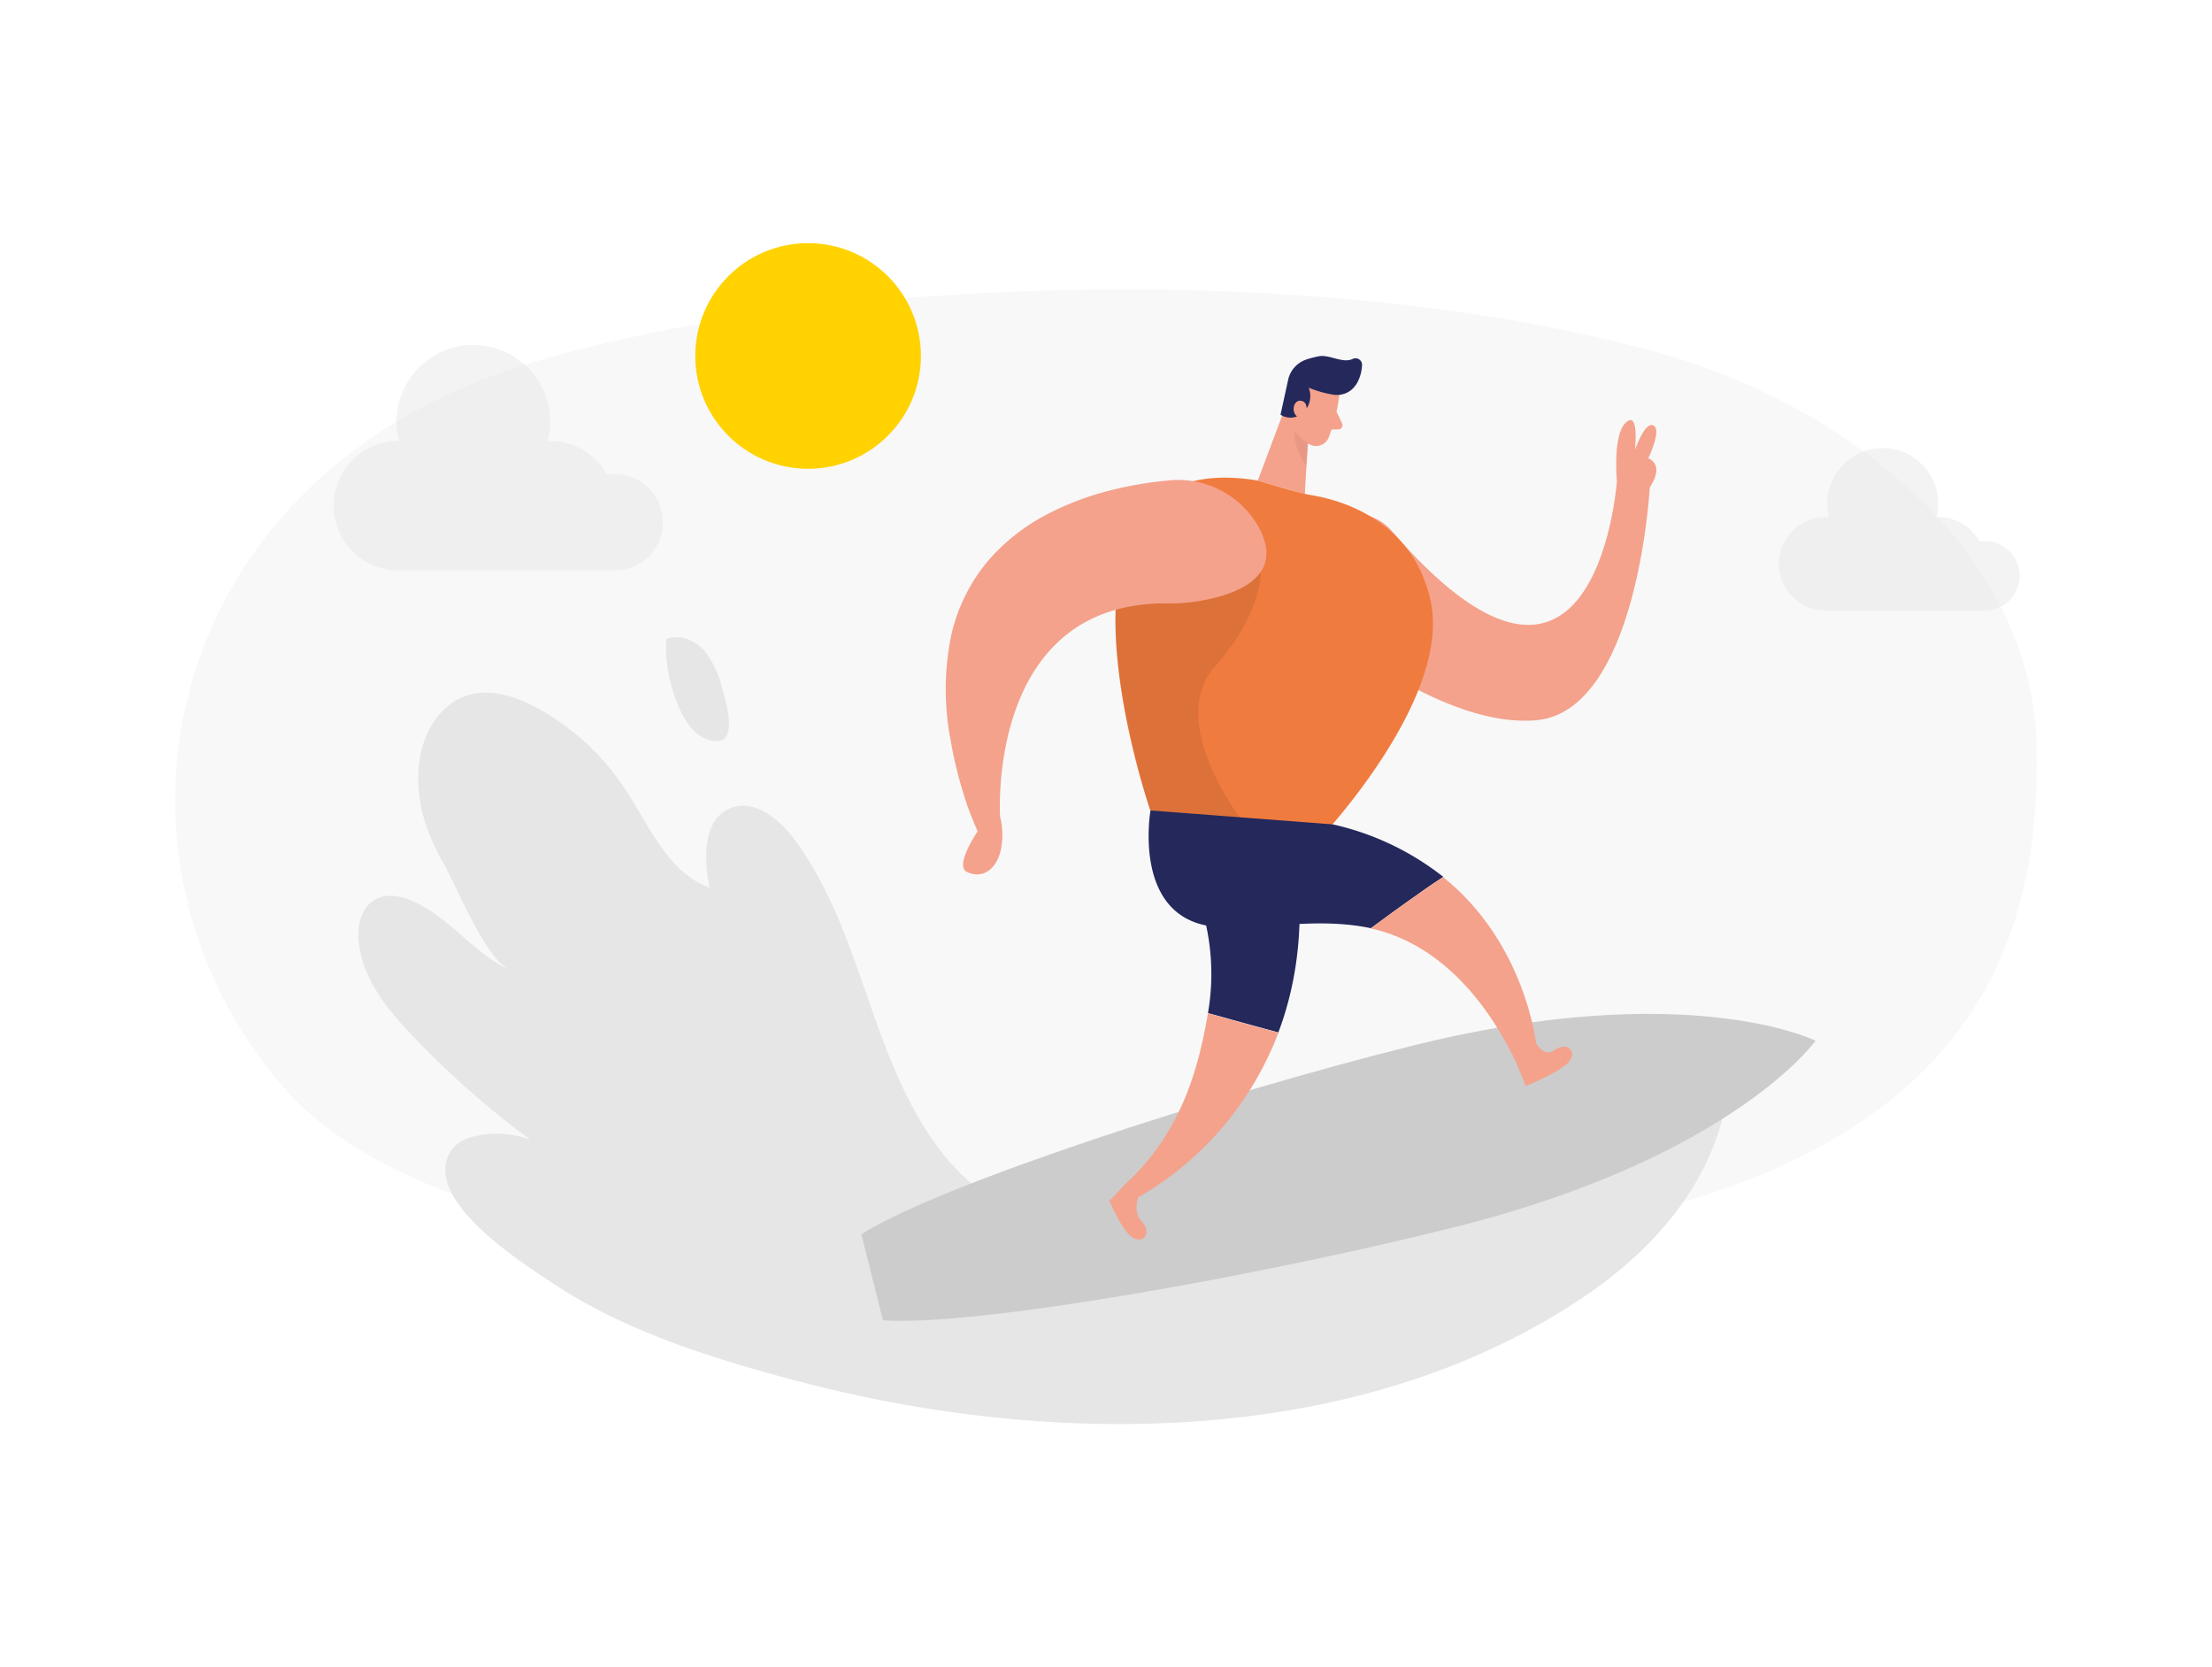 <svg id="Layer_1" data-name="Layer 1" xmlns="http://www.w3.org/2000/svg" viewBox="0 0 400 300" width="406" height="306" class="illustration styles_illustrationTablet__1DWOa"><title>_</title><path d="M299.3,62.86c35.11,9.58,68.35,36.44,69,71.5s-11.42,70.89-75.73,85.32C232.14,233.23,89,239.23,51.36,196,15.86,155.22,28,88.4,91.09,66.5,135.32,51.15,230.74,44.14,299.3,62.86Z" fill="#e6e6e6" opacity="0.3"></path><path d="M285.76,234.2c12.52-8.32,22.38-19.28,25.92-33.41.55-2.28.91-4.82-.24-6.87s-3.77-3.17-6.21-3.52c-4.9-.71-9.85.61-14.6,2a372.93,372.93,0,0,0-50.7,19.08c-21.92,10.14-52.13,18.45-69.53-3.72-6.48-8.25-10.1-18.34-13.55-28.25s-6.93-20-13.18-28.45c-2.78-3.75-7.36-7.42-11.66-5.62-4.95,2.07-4.75,9.06-3.7,14.32-7.59-2.73-10.93-11.28-15.39-18a44.82,44.82,0,0,0-15.49-14.31c-4-2.21-8.71-3.82-13-2.41-4.87,1.58-7.9,6.68-8.57,11.75-.88,6.75,1,12.73,4.24,18.39,2.45,4.23,7.62,17.45,12.06,19.45-4.07-1.83-7.27-5.1-10.71-7.95s-10-7.65-14.3-4.28c-1.93,1.52-2.47,4.24-2.31,6.69.45,6.77,5,12.49,9.7,17.4a162.37,162.37,0,0,0,21.37,18.87,17.17,17.17,0,0,0-10.25-.57,6.71,6.71,0,0,0-3.95,2.33c-6.16,8.75,13.13,20.78,18.61,24.41C113.06,240,129.1,245,143.87,248.9,189.55,261.05,245.05,261.27,285.76,234.2Z" fill="#e6e6e6"></path><path d="M263.19,221.13c-34.53,8.67-86.9,18.12-103.53,16.86l-3.9-15.53c14.06-9,64.69-25.37,99.22-34,50.1-12.58,73.33-1,73.33-1S313.29,208.54,263.19,221.13Z" fill="#ccc"></path><path d="M298.07,82.13c.94-2.09,2.15-5.32.92-5.93s-2.53,2.29-3.33,4.39c.19-2.14.4-6.68-1.56-5-2.54,2.16-1.71,10.61-1.71,10.61s-3.62,52-40.71,9.08C247,89.81,237.77,92,233.87,98.06a10.41,10.41,0,0,0,3.39,14.56c10.6,6.36,26.22,18,40.45,16.89,18.44-1.52,20.62-42.1,20.62-42.1C300.4,84.17,299.41,82.75,298.07,82.13Z" fill="#f4a28c"></path><path d="M242.2,70.65a30.55,30.55,0,0,1-2,7.88,2.45,2.45,0,0,1-3.29,1.13,5.4,5.4,0,0,1-3.34-4.85L233,70.34a4.39,4.39,0,0,1,2.83-4.22C238.91,64.73,242.69,67.71,242.2,70.65Z" fill="#f4a28c"></path><polygon points="233.08 71.15 227.45 86.16 235.95 88.67 236.63 76.74 233.08 71.15" fill="#f4a28c"></polygon><path d="M241,70.61a20.13,20.13,0,0,1-4.35-1.24,4.07,4.07,0,0,1-.89,4.39,3.33,3.33,0,0,1-4.2.49l1.34-6.14a5,5,0,0,1,3.36-3.85,17.79,17.79,0,0,1,2.26-.58c1.91-.35,4.27,1.36,6.1.48a1.18,1.18,0,0,1,1.68,1.14c-.1,1.93-1,4.8-3.78,5.31A4.31,4.31,0,0,1,241,70.61Z" fill="#24285b"></path><path d="M236.27,73.72s.34-1.85-1.07-2-1.93,2.53-.09,3.16Z" fill="#f4a28c"></path><path d="M241.69,73.7l1,2.12a.78.78,0,0,1-.72,1.1l-1.91,0Z" fill="#f4a28c"></path><path d="M236.59,79.36a5.78,5.78,0,0,1-2.46-2.25s-.46,2.9,2.12,6.38Z" fill="#ce8172" opacity="0.31"></path><path d="M227.45,86.16l5.78,1.71a39.29,39.29,0,0,0,4.29,1c4.64.79,18.16,4.36,21.22,19.27,3.71,18.07-20.87,43.66-20.87,43.66l-29.86-6S184.81,79.07,227.45,86.16Z" fill="#f07b3f"></path><path d="M241,148.33a49.82,49.82,0,0,1,20,9.5c-1.53,1-3.05,2-4.54,3.1-2.88,2-5.73,4.09-8.56,6.18-10.6-2.26-21.17.73-28.91-.35-14.3-2-10.94-20.95-10.94-20.95Z" fill="#24285b"></path><path d="M281.13,189.14c-1.94,1.47-3.37-1.28-3.37-1.28s-2-18.19-16.81-30q-2.29,1.52-4.54,3.11c-2.88,2-5.73,4.09-8.56,6.18,9,1.91,18.86,8.82,26.21,24h0l1.86,4.49s6.78-2.73,8-4.65S283.06,187.67,281.13,189.14Z" fill="#f4a28c"></path><path d="M228,102.61s.4,7.42-8.34,17.24,4.53,27.2,4.53,27.2L208,145.81s-7-21.86-6.27-36.25,25.46-6.85,25.46-6.85Z" opacity="0.08"></path><path d="M227.53,94.44a16.7,16.7,0,0,0-16.22-8.3A67.77,67.77,0,0,0,200.53,88a51.52,51.52,0,0,0-11.8,4.6A35.74,35.74,0,0,0,178.4,101,31.82,31.82,0,0,0,172,114.2a48.47,48.47,0,0,0-.08,19,74.33,74.33,0,0,0,2.23,9.32,48.52,48.52,0,0,0,1.63,4.66l1,2.43s-4.25,6.19-1.93,7.32,4.91.16,6-3.45a13.28,13.28,0,0,0,0-6.55s-2.55-38.87,30.33-38.56a30,30,0,0,0,3.67-.16C220.34,107.61,233.38,104.94,227.53,94.44Z" fill="#f4a28c"></path><path d="M229.57,189.76c.55-1.23,1.09-2.49,1.59-3.81-3.36-.92-6.74-1.83-10.1-2.78l-2.62-.72A41.37,41.37,0,0,0,213,153.84l21.57,1.74C236.11,169.67,233.64,181,229.57,189.76Z" fill="#24285b"></path><path d="M231.16,186c-3.37-.92-6.74-1.83-10.1-2.77l-2.62-.73c-1.53,8.59-4.19,20.91-14.75,30.69l-3.07,3.2s2.38,5.81,4.42,6.78,3.13-1.23,1.44-3-.64-4.4-.64-4.4A57.86,57.86,0,0,0,231.16,186Z" fill="#f4a28c"></path><path d="M130.58,123.67a17.31,17.31,0,0,0-3.23-6.78c-1.69-1.87-4.46-3-6.8-2.07-.74,4.53,1.87,15.65,6.64,17.83C133.86,135.68,131.68,127.35,130.58,123.67Z" fill="#e6e6e6"></path><circle cx="146.13" cy="63.63" r="20.4" fill="#ffd200"></circle><path d="M119.87,93.72A8.69,8.69,0,0,0,111.19,85a8.1,8.1,0,0,0-1.4.13A11.69,11.69,0,0,0,99.49,79c-.15,0-.29,0-.43,0a13.9,13.9,0,1,0-26.93,0c-.14,0-.28,0-.43,0a11.71,11.71,0,0,0,0,23.41h40.62v-.08A8.67,8.67,0,0,0,119.87,93.72Z" fill="#e6e6e6" opacity="0.49"></path><path d="M365.21,103.4a6.28,6.28,0,0,0-6.27-6.28,6.65,6.65,0,0,0-1,.09,8.46,8.46,0,0,0-7.45-4.45h-.31a9.75,9.75,0,0,0,.31-2.43,10,10,0,1,0-20.07,0,9.75,9.75,0,0,0,.31,2.43h-.31a8.46,8.46,0,1,0,0,16.91h29.35v-.06A6.27,6.27,0,0,0,365.21,103.4Z" fill="#e6e6e6" opacity="0.49"></path></svg>